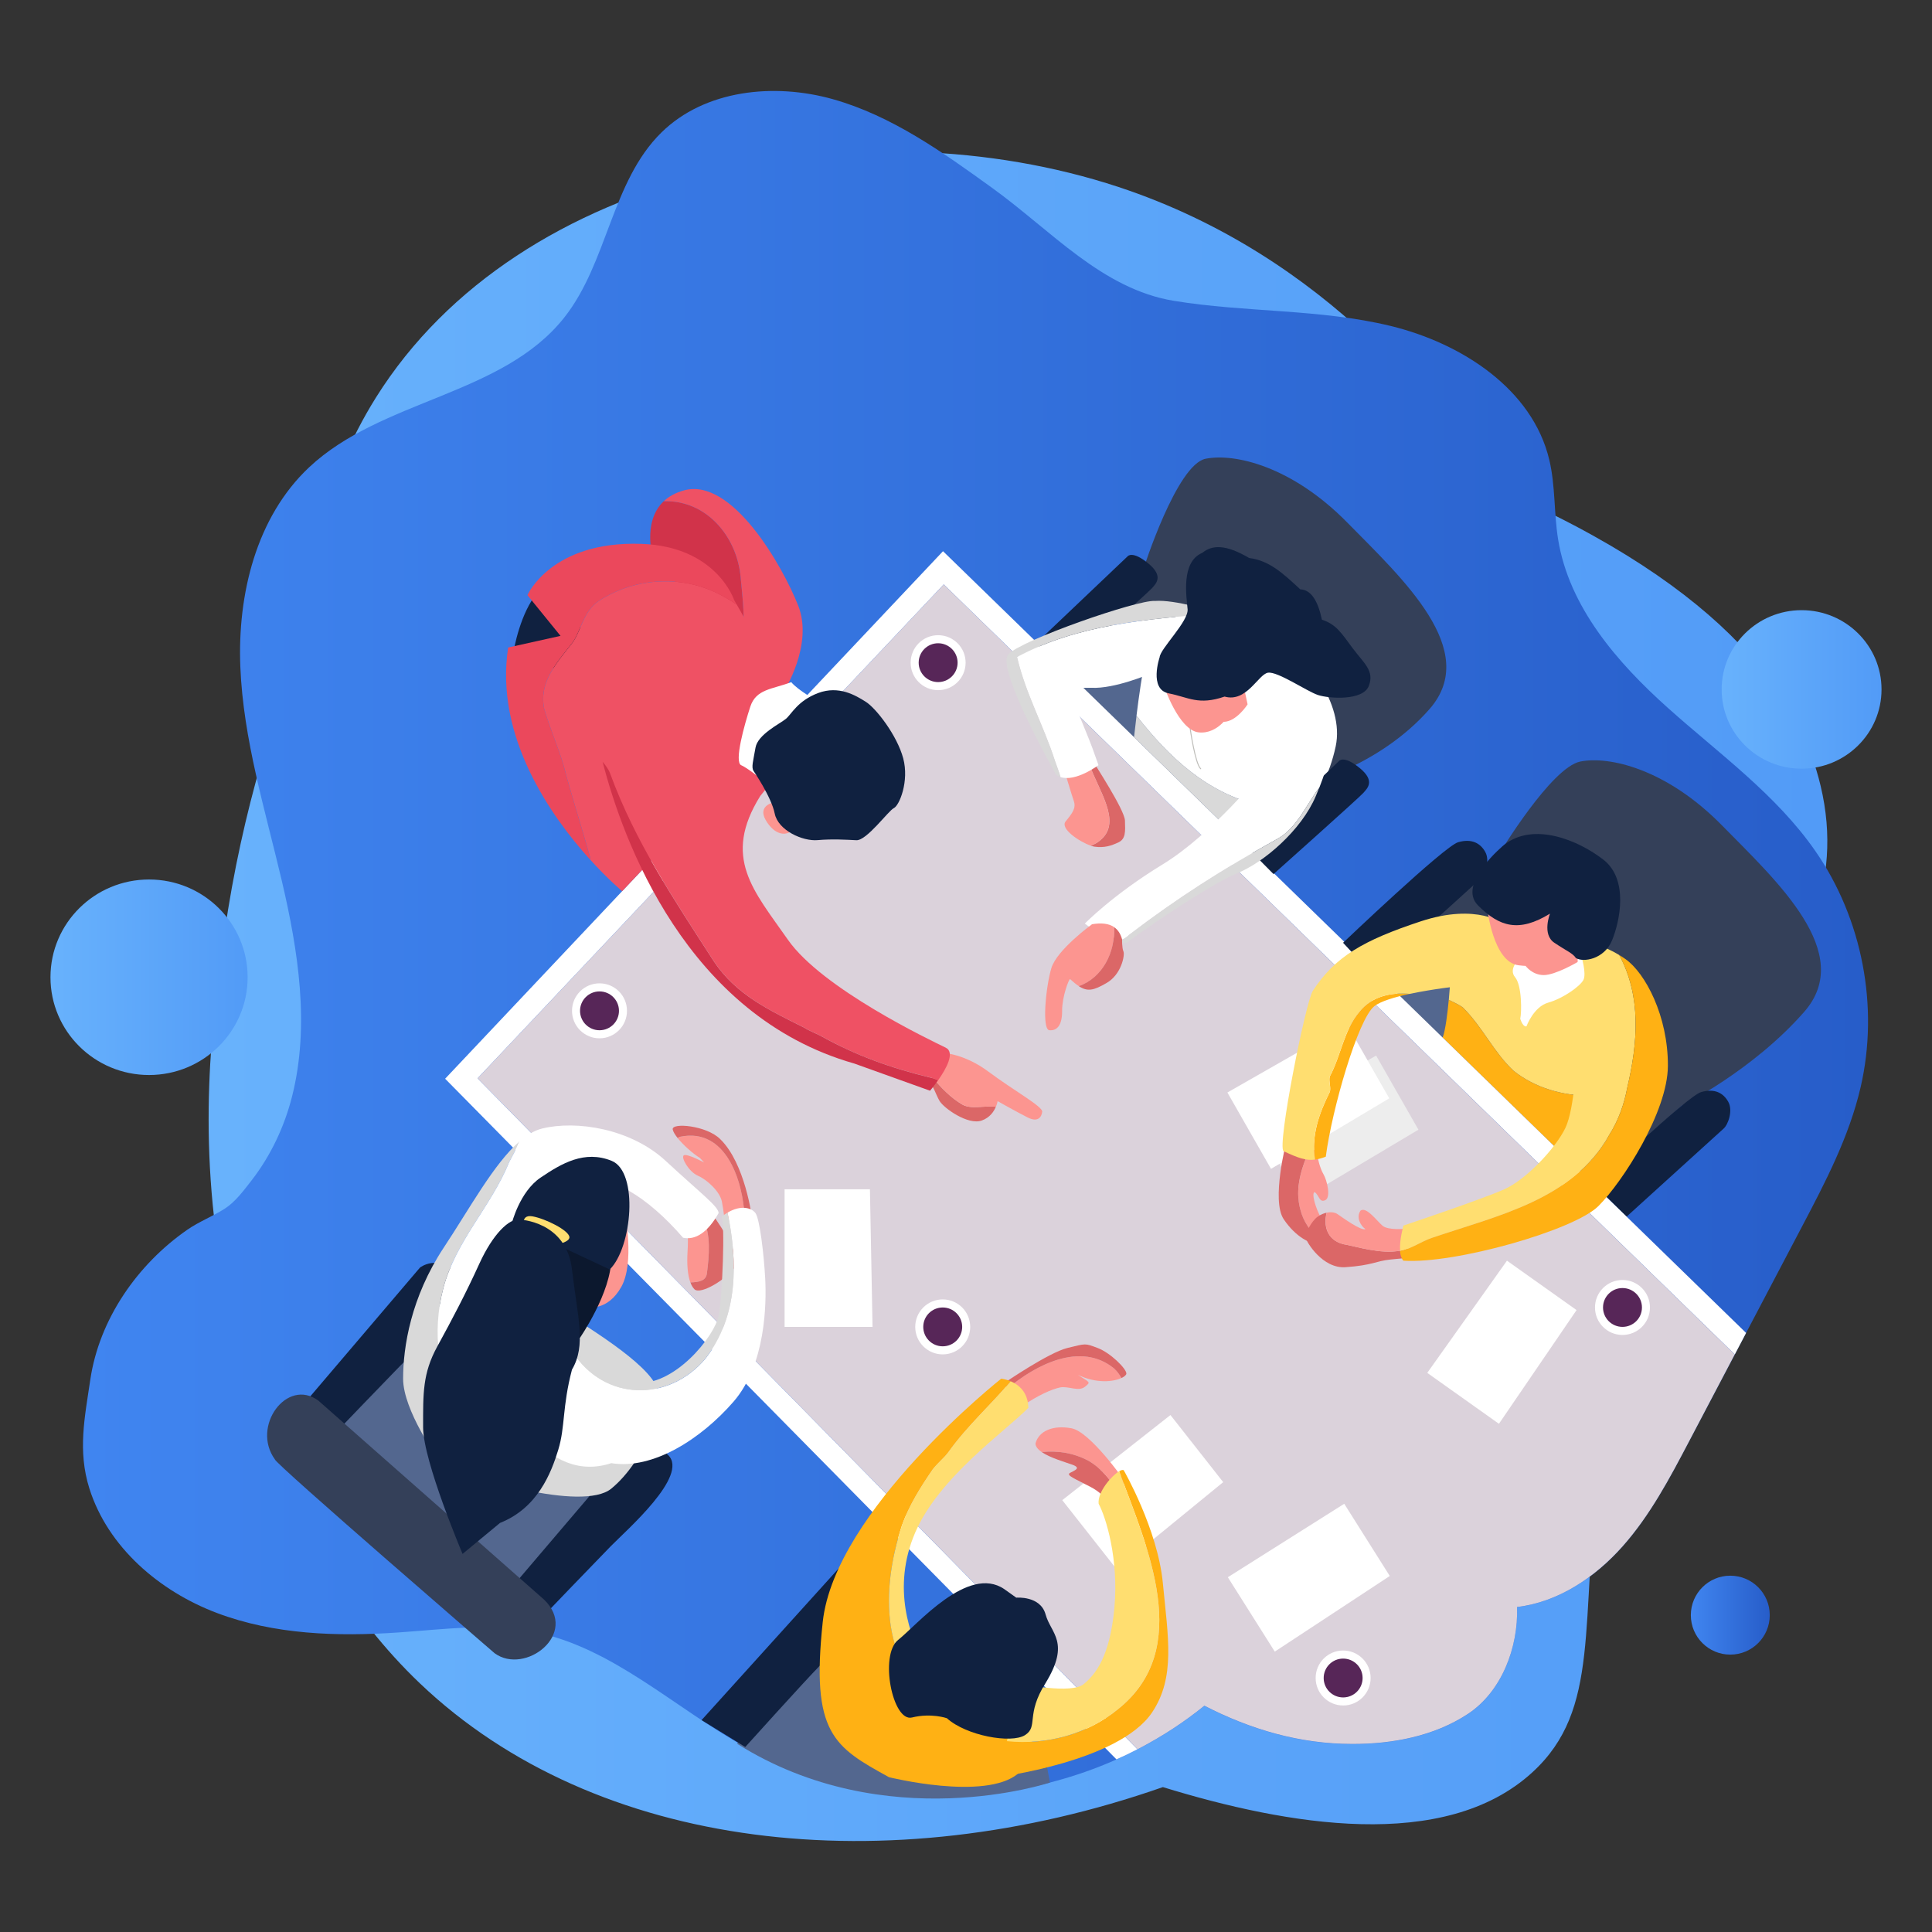 <?xml version="1.0" encoding="utf-8"?>
<!-- Generator: Adobe Illustrator 22.0.0, SVG Export Plug-In . SVG Version: 6.00 Build 0)  -->
<svg version="1.1" id="Layer_1" xmlns="http://www.w3.org/2000/svg" xmlns:xlink="http://www.w3.org/1999/xlink" x="0px" y="0px"
	 viewBox="0 0 4000 4000" style="enable-background:new 0 0 4000 4000;" xml:space="preserve">
<rect x="0" y="0" width="4000" height="4000" fill="#333333" stroke="none"/>
<style type="text/css">
	.st0{fill:#DB6767;}
	.st1{fill:url(#SVGID_1_);}
	.st2{fill:url(#SVGID_2_);}
	.st3{fill:url(#SVGID_3_);}
	.st4{fill:#53678F;}
	.st5{fill:#FFFFFF;}
	.st6{fill:#8E9DF4;stroke:#1A1A1A;stroke-width:2;stroke-linecap:round;stroke-linejoin:round;stroke-miterlimit:10;}
	.st7{fill:#102140;}
	.st8{fill:#344059;}
	.st9{fill:#D9D9D9;}
	.st10{fill:#FFDE70;}
	.st11{fill:#FFB114;}
	.st12{fill:#DBD2DB;}
	.st13{fill:#FC9590;}
	.st14{fill:#D1334A;}
	.st15{fill:#EF5164;}
	.st16{fill:#FFFFFF;stroke:#1A1A1A;stroke-width:2;stroke-linecap:round;stroke-linejoin:round;stroke-miterlimit:10;}
	.st17{fill:#EB485C;}
	.st18{fill:none;stroke:#BFBEBA;stroke-width:2;stroke-linecap:round;stroke-linejoin:round;stroke-miterlimit:10;}
	.st19{fill:#572658;}
	.st20{fill:#EDEDED;}
	.st21{fill:#0C182E;}
	.st22{fill:url(#SVGID_4_);}
	.st23{fill:url(#SVGID_5_);}
</style>
<path class="st0" d="M1950.1,1954.7c0,0,32.7,82.2,99.8,90.6c-1.5-37.4-1.5-37.4-1.5-37.4S1969,1985.5,1950.1,1954.7z"/>
<g>
	<linearGradient id="SVGID_1_" gradientUnits="userSpaceOnUse" x1="431.934" y1="2062.678" x2="3783.361" y2="2062.678">
		<stop  offset="0" style="stop-color:#68B2FC"/>
		<stop  offset="1" style="stop-color:#529BF7"/>
	</linearGradient>
	<path class="st1" d="M632.9,1313c-60.2,147.6-130.8,358.6-168.3,619.7c-24.7,171.8-59.1,426,0,726.8
		c24.7,125.7,106.5,542,405.4,826.3c364.7,346.8,965.6,414.3,1537.6,214.2c257,79.1,583.3,135.7,765-30.6
		c142.9-130.9,97.3-309.2,137.7-627.4c101.5-799.9,558.1-1000.6,459-1415.4c-40.5-169.7-181.4-406-680.8-619.7
		c-93.6-145.6-336.5-475.6-772.6-619.7C1785.5,212,1076.3,347,778.2,823.3C667.7,999.9,638.8,1183.2,632.9,1313z"/>
	<linearGradient id="SVGID_2_" gradientUnits="userSpaceOnUse" x1="3564.548" y1="1427.42" x2="3895.48" y2="1427.42">
		<stop  offset="0" style="stop-color:#68B2FC"/>
		<stop  offset="1" style="stop-color:#529BF7"/>
	</linearGradient>
	<ellipse class="st2" cx="3730" cy="1427.4" rx="165.5" ry="164.1"/>
	<linearGradient id="SVGID_3_" gradientUnits="userSpaceOnUse" x1="171.86" y1="1953.483" x2="3867.606" y2="1953.483">
		<stop  offset="0" style="stop-color:#4085F0"/>
		<stop  offset="1" style="stop-color:#275DC9"/>
	</linearGradient>
	<path class="st3" d="M3140.9,3327.2c85.3-10,161.4-61.3,218.4-125.5c57-64.2,97.5-141,137.5-217c77.8-148,155.6-296,233.4-444
		c49-93.1,98.4-187.6,122.1-290.1c38.4-166.3,3.5-348.3-93.8-488.6c-80.9-116.7-199-201.3-304.8-295.9
		c-105.9-94.7-205.4-209.8-227.9-350c-8.7-54.3-5.4-110.3-18.1-163.8c-34.7-146.8-181.7-241.7-328.3-277.4
		c-146.6-35.7-300.3-27.6-449.2-52.1c-148.9-24.5-253.7-145.6-376.1-233.8c-102.5-74-207.8-149.3-329.5-183.6
		c-121.7-34.3-265.2-19.6-355.3,69c-103.4,101.7-111,268.9-200.9,382.8c-127.8,161.9-378,169.1-528.4,310.3
		c-109.5,102.9-148.5,263-142.4,413.2c6.1,150.2,51.2,295.5,85.6,441.8c34.4,146.3,58.3,300.1,21.9,445.9
		c-15.8,63.4-44.3,123.9-84.3,175.6c-15.8,20.3-33.6,44.4-55.1,58.2c-25,16.1-53.2,26.7-78,43.9
		c-103.3,71.7-182.4,185.4-200.8,310.7c-11.4,77.5-26.4,146.8-1.9,224.8c38.2,121.4,144.8,212.8,263.8,257.8s249.7,49.2,376.7,40.4
		c93.3-6.5,187.8-19.5,279.5-1.3c164.1,32.5,291.5,157.8,438.1,238.5c295.7,162.6,688.4,127.4,950.3-85.3
		c96.4,49.5,197.2,79,305.6,79.2c83.8,0.2,170-16,240-62.1C3109,3502.6,3143.8,3410.9,3140.9,3327.2z"/>
	<polygon class="st4" points="670.6,2947.8 1038.3,3327.9 1303,3120.4 834.6,2747.2 	"/>
	<path class="st4" d="M2174.4,1386.1l383.7,375.4c0,0,100.4-161.1,105.1-169.9c4.6-8.9-359.4-299.4-359.4-299.4L2174.4,1386.1z"/>
	<path class="st4" d="M2865.1,2039.1l383.7,375.4c0,0,100.4-161.1,105.1-169.9s-359.4-299.4-359.4-299.4L2865.1,2039.1z"/>
	<path class="st4" d="M1526,3610.2l189.4-208.5c0,0,11.4,214.2,133.8,250.6c122.4,36.3,317.5,0,317.5,0l7.1,38.3
		C2173.8,3690.5,1834.6,3804.4,1526,3610.2z"/>
	<polygon class="st5" points="1918.5,1615 2076.5,1732 2234.4,1532.9 2087.2,1431.2 	"/>
	<polygon class="st6" points="2062.2,2092.8 1868.3,2274.9 2134.5,2562.7 2338,2388.6 	"/>
	<polygon class="st5" points="2264.2,2361.9 2127.5,2484.8 2114.1,2473.1 2254.7,2352.6 	"/>
	<polygon class="st5" points="2226.5,2321.7 2089.7,2444.7 2076.3,2432.9 2216.9,2312.4 	"/>
	<g>
		<path class="st7" d="M629.2,2906.5l240.3-282.1c0,0,36.5-29.3,79.4,13.6c42.9,42.9-86.6,155.2-119.5,188.9
			c-32.9,33.6-137.3,142.4-137.3,142.4L629.2,2906.5z"/>
		<path class="st7" d="M1063.9,3281.3l240.3-282.1c0,0,36.5-29.3,79.4,13.6c42.9,42.9-86.6,155.2-119.5,188.9
			c-32.9,33.6-137.3,142.4-137.3,142.4L1063.9,3281.3z"/>
		<path class="st8" d="M569.1,3021.5c0,8.6,454.9,401.3,454.9,401.3c63.2,46.3,175.7-40.5,102.3-111.1L659,2899.7
			C594.1,2852,519.7,2953.1,569.1,3021.5z"/>
	</g>
	<g>
		<path class="st7" d="M1452.5,3561.3l284.9-315.2c0,0,36.5-29.3,79.4,13.6c42.9,42.9-86.6,155.2-119.5,188.9
			c-32.9,33.6-154.3,168.4-154.3,168.4L1452.5,3561.3z"/>
	</g>
	<path class="st9" d="M1301.1,3012.9c-2.9,5.8-14.5,14.5-26.1,14.5c-69.7-2.9-139.4-8.7-209.1-29c-55.2-14.5-122-37.8-148.1-95.8
		c26.1,58.1,92.9,81.3,148.1,95.8c69.7,20.3,139.4,26.1,209.1,29C1286.5,3027.4,1298.1,3018.7,1301.1,3012.9
		c13.8-17.3,29-32.3,45.1-45.9c12.5-30.7,18.9-60.3,17.2-81.8c-4-50.9-133.9-129.8-210.2-178.3c-76.3-48.4-203.5-47.9-203.5-47.9
		c-28-1.1-83,119.1-87,219.8c-4,100.7,49.5,140.3,76.3,158.9c26.8,18.6,266.4,93.8,326.7,44.3c34.8-28.6,63.4-72.9,80.5-115
		C1330.1,2980.6,1314.9,2995.6,1301.1,3012.9z"/>
	<path class="st8" d="M2367.4,1178c0,0,68.7-216.2,128.7-228.2c60-12,178.5,15.4,293,131.8c114.5,116.5,277.1,264.7,170.7,386.3
		c-106.4,121.6-263.1,157.8-263.1,157.8l-376.2-381.8L2367.4,1178z"/>
	<path class="st8" d="M3105.1,1765.9c0,0,106.7-177.1,166.7-189.2c60-12,178.5,15.4,293,131.8c114.5,116.5,277.1,264.7,170.7,386.3
		C3629,2216.6,3482,2289.3,3482,2289.3l-122,108.5l-404.8-506.1L3105.1,1765.9z"/>
	<path class="st10" d="M3133.8,2217.1c44.8,35.5,101.1,51.3,158.8,51.8c32.3-82.5,66.7-181.5,61.9-217.5
		c-8.8-66-78.4-99.5-78.4-99.5s-188.3-25-216-8.3c-27.7,16.7-57.1,81.9-57.1,81.9s-1.1,20.1-3.4,44.6c10.9,5.6,22,10.1,29.7,16.3
		C3069.9,2127,3093.1,2179.3,3133.8,2217.1z"/>
	<path class="st11" d="M3133.8,2217.1c-40.7-37.8-63.9-90-104.6-130.7c-7.8-6.2-18.9-10.8-29.7-16.3c-2.6,28.2-6.8,62.2-12.6,78.1
		c203.2,197.8,253.4,246.7,253.4,246.7s25.4-57.3,52.2-126C3234.8,2268.4,3178.6,2252.6,3133.8,2217.1z"/>
	<path class="st7" d="M3300.5,2453.4c0,0,193.1-184.3,221.6-192.4c28.6-8.2,46.4,2.5,56.2,20.4c9.8,17.8,0,46.4-9.8,55.3
		c-9.8,8.9-200.8,182.2-200.8,182.2L3300.5,2453.4z"/>
	<path class="st5" d="M1953.9,1210L988.7,2232.6l1366.4,1389.1c-14.3,7.4-28.8,14.4-43.6,20.9L921.6,2233.4l1030.8-1092.2
		l1662.7,1618.5c-7.8,14.9-15.6,29.7-23.4,44.6L1953.9,1210z"/>
	<path class="st12" d="M3591.6,2804.2c-31.6,60.2-63.2,120.3-94.8,180.4c-39.9,76-80.5,152.8-137.5,217
		c-57,64.2-133.1,115.5-218.4,125.5c2.9,83.7-31.9,175.4-101.9,221.5c-70,46.1-156.1,62.3-239.9,62.1
		c-108.4-0.2-209.2-29.7-305.6-79.2c-42,34.1-87.4,63.6-135.1,88.5c-1.1,0.6-2.2,1.2-3.2,1.7L988.7,2232.6L1953.9,1210
		L3591.6,2804.2z"/>
	<path class="st0" d="M1992.3,2286.8c-23.5-13.7-43-34-61.2-55.5c-2,4.2-4.1,8.5-6.4,12.8c8,3.1,12,20.5,20.5,35.2
		c8.5,14.7,58.9,50.9,87.5,40.6c16.8-6,25.1-18.8,29.1-28.4C2037.3,2288.4,2011.1,2297.5,1992.3,2286.8z"/>
	<path class="st13" d="M2047,2219.1c-51.3-38.4-95.9-39.3-95.9-39.3s-6.7,23.6-19.9,51.5c18.2,21.5,37.7,41.8,61.2,55.5
		c18.8,10.7,45,1.7,69.5,4.8c2.8-6.7,3.5-11.8,3.5-11.8s41.1,23.2,62.5,33.9c21.4,10.7,28.6-1.3,29.9-12
		C2159,2290.9,2098.3,2257.5,2047,2219.1z"/>
	<path class="st7" d="M1053.7,1421.3c0,0,8-191.9,101.7-226.7c69.6,156.2,69.6,156.2,69.6,156.2L1053.7,1421.3z"/>
	<path class="st14" d="M1533.4,1194.7c-7.9-84.6-71.2-159.5-159.1-157c-46.2,43.3-21.6,121.3-21.6,121.3l179.7,180.9
		C1545.9,1295.3,1537,1237.4,1533.4,1194.7z"/>
	<path class="st15" d="M1652.5,1253.6c-32.1-81.2-136.6-265.9-236.5-238.3c-18,5-31.6,12.8-41.7,22.4c87.9-2.5,151.2,72.4,159.1,157
		c3.6,42.7,12.5,100.6-1.1,145.2l90.7,91.3C1623.1,1431.2,1684.7,1334.8,1652.5,1253.6z"/>
	<path class="st16" d="M1638.3,1403.5"/>
	<path class="st15" d="M1525.4,1251.7c-8.7-5.8-17.6-11.4-26.8-16.3c-81.3-46.5-183-40.7-258.5,8.7c-31.9,20.3-37.8,63.9-55.2,87.1
		c-31.9,40.7-69.7,81.3-58.1,136.5c11.6,40.7,29,78.4,40.7,119.1c17.4,66.8,37.8,127.8,55.2,191.7c-0.9,0-1.5,0-2,0
		c38.1,42.2,67.4,66.6,67.4,66.6l358.3-379.6L1525.4,1251.7z"/>
	<path class="st17" d="M1167.4,1586.8c-11.6-40.7-29-78.4-40.7-119.1c-11.6-55.2,26.1-95.8,58.1-136.5
		c17.4-23.2,23.2-66.8,55.2-87.1c75.5-49.4,177.2-55.2,258.5-8.7c9.2,4.9,18.1,10.5,26.8,16.3l-5.4-9.5c0,0-36.1-110.9-192.3-116.2
		c-186.5-6.4-235.6,106.2-235.6,106.2l68.5,84.3c0,0,0,0-108.4,24.1c-28.5,184.5,89.2,349.9,168.5,437.9c0.5,0,1.1,0,2,0
		C1205.2,1714.6,1184.9,1653.6,1167.4,1586.8z"/>
	<path class="st15" d="M1478.2,1990.5c46.5,69.7,116.2,101.7,185.9,136.5c8.7,5.8,23.2,11.6,34.9,17.4
		c72.6,40.7,145.2,66.8,229.5,87.1c4.7,1.3,9.3,3,14,4.7c16.2-23,35.6-57.4,15.4-67.2c-31.2-15.2-255.7-121.8-326.7-223.5
		c-71-101.7-136.6-170-57.1-297.6l17-21l41.5-65.4l-401.7-62.4c0,0,4.5,30.1,16.9,77.9c6.3,7.7,12.2,15.3,15.6,24.2
		C1315.6,1743.6,1394,1859.8,1478.2,1990.5z"/>
	<path class="st14" d="M1928.4,2231.6c-84.2-20.3-156.8-46.5-229.5-87.1c-11.6-5.8-26.1-11.6-34.9-17.4
		c-69.7-34.9-139.4-66.8-185.9-136.5c-84.2-130.7-162.7-246.9-214.9-389.2c-3.3-8.9-9.2-16.5-15.6-24.2
		c41.7,161.4,172.8,525.7,521.3,624.8c156.6,56.2,156.6,56.2,156.6,56.2s7.9-9.2,16.8-21.8
		C1937.7,2234.6,1933.1,2232.9,1928.4,2231.6z"/>
	<path class="st5" d="M1694,1452.3c0,0-41.5-22.6-55.8-40c-39.6,15.1-72.7,13.9-84.8,50.8c-12,36.8-34.1,114.9-18.7,121.3
		c15.4,6.5,54.4,39.1,54.4,39.1L1694,1452.3z"/>
	<path class="st0" d="M2329.1,1698.9c-0.9-22.8-63.8-117.8-63.8-119.6l-10.3,2.4c19.8,55.7,67.3,118.8,24.9,156.2
		c-6,6-13.4,10.1-21.6,13c3,1,5.8,1.8,8.1,2.1c20.2,2.7,34.2-1.9,49.3-9C2330.8,1736.8,2329.9,1721.6,2329.1,1698.9z"/>
	<path class="st13" d="M2254.9,1581.7l-51.7,11.9c0,0,15.2,50.9,20.1,65.1c4.9,14.3-3.1,25-17,41.9c-12.2,15,28.7,42.3,51.9,50.2
		c8.2-3,15.6-7,21.6-13C2322.2,1700.4,2274.8,1637.4,2254.9,1581.7z"/>
	<path class="st7" d="M2145.2,1331.8l189.4-180c0,0,9.4-12.7,42.8,14.7c33.5,27.4,14.7,42.8,7.4,51.5c-7.4,8.7-185.9,168-185.9,168
		L2145.2,1331.8z"/>
	<path class="st5" d="M2630.7,1308.9c-73.2-44.6-169.6-50.9-176.7-52.6c0,0-71.8,72.3-82.6,111.1c-6.4,23.4-13.7,76.1-18.4,114.4
		c65.6,84,145.4,161,257.9,186.3c5.8,2.9,17.4,8.7,23.2,8.7c21.8,2.6,44.4,5,67,5.6c24.8-29.5,51.7-77.9,64.3-137.1
		C2784.2,1457,2703.9,1353.5,2630.7,1308.9z"/>
	<path class="st9" d="M2611,1668.1c-112.5-25.3-192.3-102.4-257.9-186.3c-3.1,25.3-5.2,44.3-5.2,44.3l241.8,235.4
		c0,0,50.2-36.8,78.3-50.2c9.3-4.4,21-14.4,33.2-28.9c-22.6-0.7-45.2-3-67-5.6C2628.4,1676.8,2616.8,1671,2611,1668.1z"/>
	<path class="st18" d="M2464.2,1508.9c0,0,10.3,72.6,21.7,82.7"/>
	<path class="st5" d="M2105.6,1360.2c17.4,75.5,55.2,142.3,78.4,214.9c3.7,11,8.5,22,11.5,33.7c31.7,10.8,78.8-24.7,78.8-24.7
		s0,0-7.4-20.7c-8.7-27.4-56.2-139.2-56.2-139.2s0,0,48.9-0.2c48.2,2.5,120.5-28.6,120.5-28.6l143.5-125.8c0,0-0.5-0.2-1.3-0.4
		c-2.5,0.6-5,1-7.2,1C2372.8,1281.8,2230.5,1293.4,2105.6,1360.2z"/>
	<path class="st9" d="M2390.9,1244.2c-36.1-2.7-276.5,81-303.2,110.4c-26.8,29.4,99.1,249.6,99.1,249.6c2.8,2,5.7,3.5,8.9,4.6
		c-3.1-11.7-7.9-22.7-11.5-33.7c-23.2-72.6-61-139.4-78.4-214.9c124.9-66.8,267.2-78.4,409.5-90c2.2,0,4.7-0.3,7.2-1
		C2511.5,1265.7,2432.6,1240.9,2390.9,1244.2z"/>
	<path class="st7" d="M2583,1755.5l189.4-180c0,0,9.4-12.7,42.8,14.7c33.5,27.4,14.7,42.8,7.4,51.5c-7.4,8.7-185.9,168-185.9,168
		L2583,1755.5z"/>
	<path class="st5" d="M2731.8,1512.2l-118,85.4c0,0-104.4,129.8-207.1,192.3c-102.6,62.5-160.7,122.3-160.7,122.3s34.7,27,66.3,36.5
		c9.8-1.6,18.7-6.4,25.6-13.3c98.8-75.5,194.6-136.5,305-197.5c41.7-22.2,59.5-68.4,88.9-107.9
		C2750.6,1582.5,2758.8,1545.5,2731.8,1512.2z"/>
	<path class="st9" d="M2642.9,1737.8c-110.4,61-206.2,122-305,197.5c-6.9,6.9-15.8,11.7-25.6,13.3c7.4,2.2,14.6,3.5,21.1,3.2
		c33-26.3,175.1-122.9,228.5-144.1c53.4-21.3,132.5-88.3,162.4-159.7c2.6-6.2,5.1-12.2,7.4-18.1
		C2702.4,1669.4,2684.6,1715.6,2642.9,1737.8z"/>
	<path class="st13" d="M2533.5,1494.5c26.8-0.4,49.5-36.2,49.5-36.2l-8.5-39.3h-165.1c0,0,30.8,92.8,72.3,97.3
		c41.5,4.5,65.6-40.2,65.6-40.2"/>
	<path class="st13" d="M2306.5,1919.4c-11.3-7.7-26.9-9-45.5-5.9c0,0-73,52.9-84.3,91c-11.4,38.1-20.1,127.2-4,128.5
		c16.1,1.3,26.5-10.7,26.3-40.2c-0.2-29.4,14.5-67.6,16.6-65.6c6.8,6.2,12.7,11,18,14.5C2282.7,2024.3,2309.4,1971.2,2306.5,1919.4z
		"/>
	<path class="st0" d="M2325.9,1969.7c-3.3-8-2.7-24.8-2.7-24.8c-3.3-12-9-20.3-16.8-25.5c3,51.8-23.7,104.9-72.9,122.3
		c18.3,12,30.9,8.7,56.3-5.8C2322.6,2017.9,2329.3,1975.7,2325.9,1969.7z"/>
	<g>
		
			<ellipse transform="matrix(3.623445e-03 -1 1 3.623445e-03 563.162 3309.334)" class="st5" cx="1942.3" cy="1372.1" rx="56.9" ry="56.9"/>
		
			<ellipse transform="matrix(5.102311e-03 -1 1 5.102311e-03 560.299 3307.293)" class="st19" cx="1942.3" cy="1372.1" rx="40.2" ry="40.3"/>
	</g>
	<g>
		<ellipse class="st5" cx="1241.2" cy="2092.8" rx="56.9" ry="56.9"/>
		
			<ellipse transform="matrix(1 -5.154884e-03 5.154884e-03 1 -10.772 6.426)" class="st19" cx="1241.2" cy="2092.8" rx="40.3" ry="40.2"/>
	</g>
	<g>
		<ellipse class="st5" cx="1951.8" cy="2747.2" rx="56.9" ry="56.9"/>
		<ellipse class="st19" cx="1951.8" cy="2747.2" rx="40.3" ry="40.2"/>
	</g>
	<g>
		
			<ellipse transform="matrix(1 -3.731023e-03 3.731023e-03 1 -12.943 10.399)" class="st5" cx="2780.8" cy="3474.1" rx="56.9" ry="56.9"/>
		
			<ellipse transform="matrix(1 -5.318563e-03 5.318563e-03 1 -18.438 14.839)" class="st19" cx="2780.8" cy="3474.1" rx="40.3" ry="40.2"/>
	</g>
	<g>
		
			<ellipse transform="matrix(3.596859e-03 -1 1 3.596859e-03 640.087 6056.344)" class="st5" cx="3359.1" cy="2707" rx="56.9" ry="56.9"/>
		
			<ellipse transform="matrix(5.050048e-03 -1 1 5.050048e-03 635.222 6052.39)" class="st19" cx="3359.1" cy="2707" rx="40.2" ry="40.3"/>
	</g>
	<path class="st7" d="M2780.7,1951.9c0,0,209.7-200.1,238.3-208.2c28.6-8.2,46.4,2.5,56.2,20.4c9.8,17.8,0,46.4-9.8,55.3
		c-9.8,8.9-221.3,200.8-221.3,200.8L2780.7,1951.9z"/>
	<polygon class="st5" points="1624.4,2462.3 1801.1,2462.3 1806.5,2747.2 1624.4,2747.2 	"/>
	<polygon class="st5" points="2423.3,2929.7 2532.5,3068.6 2311.9,3249 2199.3,3105.9 	"/>
	<polygon class="st5" points="2783.1,3113.4 2877.4,3262.9 2639.3,3419.5 2542.1,3265.5 	"/>
	<polygon class="st5" points="3120,2610.1 3264.1,2712.4 3103.4,2947.8 2955,2842.4 	"/>
	<polygon class="st20" points="2849.1,2185.5 2936.7,2338.9 2691.9,2484.8 2601.6,2326.8 	"/>
	<polygon class="st5" points="2788.7,2120.6 2876.3,2274 2631.5,2420 2541.2,2261.9 	"/>
	<path class="st13" d="M1603.4,1660.9c0,0-35.7,5.8-18.3,36.6c17.4,30.8,44.2,37.9,61.1,15.6
		C1630.2,1690.4,1603.4,1660.9,1603.4,1660.9z"/>
	<path class="st13" d="M2692.3,2504.6c6,23.9,20.4,45.5,40.2,61.2c6.8-10.3,11.9-28.2,3.6-42.4c-12.5-21.4-21.4-53.5-14.3-55.3
		c9.8,6.7,9.4,22.4,21.9,16.8c12.5-5.6,3.6-41.8-3.6-53.8c-7.1-12-13.8-36.6-11.6-43.7c0.8-2.4-6.4-6.1-16.2-9.9
		C2694.9,2417.7,2679.9,2460.1,2692.3,2504.6z"/>
	<path class="st0" d="M2692.3,2504.6c-12.4-44.5,2.6-86.9,19.9-127.2c-19.2-7.5-48.5-15.5-48.5-15.5s-32.3,123.1-5.9,162.4
		c26.4,39.3,56.8,50,64.8,50c2.7,0,6.4-3.3,9.8-8.4C2712.7,2550.1,2698.3,2528.5,2692.3,2504.6z"/>
	<path class="st11" d="M2814.3,2095.1c-31.9,37.8-37.8,90-61,133.6c-2.9,8.7,2.9,23.2,0,31.9c-22.1,44.1-38.9,90.9-30.6,140.2
		c6.8-0.9,14-2.9,22.2-6c12.9-98.8,66.7-284.6,100.3-311.4c13.2-10.5,42.8-19.2,73.8-25.8
		C2879.5,2054.3,2839.9,2062.7,2814.3,2095.1z"/>
	<path class="st10" d="M2941,1907.7c-118.4,39.2-176.5,72.6-222.9,143.6c-14.9,22.8-74.3,320.4-60.7,332
		c30.1,14.2,46.5,20,65.2,17.5c-8.3-49.4,8.5-96.1,30.6-140.2c2.9-8.7-2.9-23.2,0-31.9c23.2-43.6,29-95.8,61-133.6
		c25.6-32.4,65.2-40.8,104.7-37.4c47.8-10.2,99.1-15.7,99.1-15.7l69.1-92.1l27.3-36.4C3114.5,1913.5,3059.5,1868.5,2941,1907.7z"/>
	<path class="st0" d="M2788.1,2577.2c-36.3-5.2-49.5-33.6-41.5-66.5c-5.9,1.3-12.1,3.9-17.8,7.8c-13.8,9.4-27.2,36.1-25.4,44.6
		c1.8,8.5,34.8,63.8,82.3,60.5c56.6-4,62.5-12.7,92.3-15.8c29.8-3.1,37.8-3.6,37.8-3.6l-1.7-19.1
		C2876.2,2599.5,2827.3,2585.9,2788.1,2577.2z"/>
	<path class="st13" d="M2862.3,2537.7c-12-10.3-33.5-40.2-45.5-31.2c-9.4,13.4-0.4,31,10.3,38.3c-9.8,3.7-48-24.4-57.9-31.1
		c-5.8-3.9-14-4.8-22.5-2.9c-8,32.9,5.1,61.3,41.5,66.5c39.1,8.7,88.1,22.3,126,7.8l-3.7-41.1
		C2910.5,2543.9,2874.4,2547.9,2862.3,2537.7z"/>
	<path class="st10" d="M3331.3,2350.7c20.3-31.9,31.9-66.8,37.8-98.8c21.9-92.6,29.5-189.3-16.6-274.6
		c-38.2-22.9-80.7-33.7-80.7-33.7l-7.7,241.9c0,0-3.4,108.6-23.1,149.7c-19.7,41.1-80.3,106.4-126.5,127.1
		c-46.2,20.7-208.8,75.1-208.8,75.1s-8.8,30.1-6.9,52.9c24.5-5.1,43.2-19.8,66.6-27.6C3101.8,2516.2,3255.8,2484.3,3331.3,2350.7z"
		/>
	<path class="st11" d="M3365.5,1985.8c-4.2-3-8.6-5.8-13.1-8.5c46.2,85.3,38.6,182,16.6,274.6c-5.8,31.9-17.4,66.8-37.8,98.8
		c-75.5,133.6-229.5,165.6-366,212c-23.4,7.8-42.1,22.5-66.6,27.6c0.7,8.1,2.7,15.2,6.9,19.8c106.4,7.4,354.1-63.1,404-113.2
		c49.9-50,143.3-194.6,143.7-290.2C3453.6,2103.3,3406.3,2014.5,3365.5,1985.8z"/>
	<path class="st5" d="M3144.8,1986c0,0-22.3,20.3-8,37.2s13.8,72.7,10.7,86.1c6.2,18.7,12.9,15.6,12.9,15.6s14.7-40.6,45.1-49.1
		c30.3-8.5,65.6-33.5,72.7-46.8c7.1-13.4-4.5-50.4-4.5-50.4l-97.3-7.6L3144.8,1986z"/>
	<path class="st13" d="M3210.2,1987.5c0,0-13.4,17.7-66.3,11c-52.9-6.7-64.7-118-64.7-118s149-52.7,170.4-19.9
		c21.4,32.8,16.7,131.2,16.7,131.2s-46.2,27.2-70.3,27c-24.1-0.2-37.4-19-37.4-19"/>
	<path class="st13" d="M2306,2832.8c-68.7-55.5-161.4-7.6-221.3,43c5.6,11.4,16.2,27.3,33.7,34.2c29.5-20.7,59.6-34.1,76.6-37.5
		c17.1-3.3,37.8,9.4,51.2-1.3c13.4-10.7,9.4-8.7-14.7-24.8c39.1,18.8,73.9,14.3,90.4,6.6C2317.5,2845.5,2312.5,2838.5,2306,2832.8z"
		/>
	<path class="st0" d="M2332,2843.7c0-10-32.8-42.8-59.6-52.9c-26.8-10-23.4-9.4-62.3,0c-38.8,9.4-130.5,72.3-130.5,72.3
		s1.5,5.4,5.1,12.7c59.9-50.6,152.6-98.5,221.3-43c6.5,5.7,11.5,12.7,15.9,20.2C2328.3,2850,2332,2846.6,2332,2843.7z"/>
	<path class="st11" d="M1867.4,3158.1c14.5-40.7,37.8-78.4,63.9-116.2c11.6-14.5,23.2-23.2,31.9-34.9
		c40.2-56.3,87.9-97.8,129.3-147.3c-10.7-4.5-19.6-5.3-19.6-5.3s-344.7,272.6-369.5,503.7c-24.8,231.1,23.4,258.7,137.2,321.4
		c0,0,198.4,49.4,267-7.2c36.1-33.6,43.8-55.5,43.8-55.5l-64.2-47.1c-45.9-2.8-93.1-3.5-135.6-31.2
		C1821,3451.5,1823.9,3291.7,1867.4,3158.1z"/>
	<path class="st10" d="M1894.8,3173c49.5-115.1,187.4-210.1,234.3-258.3c-0.8-33.2-20.7-48.2-36.6-54.9
		c-41.4,49.5-89,91-129.3,147.3c-8.7,11.6-20.3,20.3-31.9,34.9c-26.1,37.8-49.4,75.5-63.9,116.2c-43.6,133.6-46.5,293.4,84.2,380.5
		c42.5,27.7,89.7,28.4,135.6,31.2l-173.9-127.7C1885,3389.9,1845.3,3288.1,1894.8,3173z"/>
	<path class="st13" d="M2253.7,3024.5c28,16,46.3,41.6,64.5,68.3c5.8-10.5,10.1-21.9,7.7-30c0,0-69.2-98.6-107.5-105.7
		c-38.4-7.1-67.4,5.4-74.5,31.2c-0.1,6.6,5,12.6,12.8,18C2190.9,3003.1,2223.3,3008.1,2253.7,3024.5z"/>
	<path class="st0" d="M2253.7,3024.5c-30.5-16.4-62.8-21.4-97-18.2c17.9,12.3,49.8,21.2,63.5,26.2c19.6,7.1,4,12-4.9,17
		c-8.9,4.9,10.3,12,43.3,29.4c33,17.4,40.6,41.5,40.6,41.5s11-13,19.1-27.6C2300,3066.1,2281.7,3040.5,2253.7,3024.5z"/>
	<path class="st11" d="M2407.6,3277.9c-10.7-112-81-233.8-81-233.8c-1.6-1.5-5.1-0.6-9.5,2c0.2,0.5,0.3,1.1,0.5,1.6
		c58.1,156.8,153.9,366-2.9,490.9c-62,51.2-146.5,74.9-230.3,66.4l-20.9,74.6c0,0,253.2-31.7,321.8-134.3
		C2434,3472.5,2418.3,3389.9,2407.6,3277.9z"/>
	<path class="st10" d="M2314.7,3538.6c156.8-124.9,61-334,2.9-490.9c-0.2-0.5-0.3-1.1-0.5-1.6c-16.2,9.8-45.1,43.1-42.5,67.3
		c15.2,27.9,41.9,114.9,32.6,215.7c-9.4,100.8-38.8,137.4-63.8,157.9c-25,20.5-125.8,0-125.8,0l-33.1,117.9
		C2168.2,3613.5,2252.7,3589.8,2314.7,3538.6z"/>
	<path class="st16" d="M1066.2,2545.9c0,0,0-33.5,9.4-37.5c9.4-4,80.3-9.4,87.7,37.5c-20.1,29.4-20.1,29.4-20.1,29.4L1066.2,2545.9z
		"/>
	<path class="st13" d="M1463.7,2635.3c4.4-35.3,8.8-79-8.5-113.3l-32.2,18.6c0,0,2.5,18,0.5,51.1c-1.5,24.2-0.1,47.5,5.8,63.3
		C1447.3,2654.4,1462.2,2651.9,1463.7,2635.3z"/>
	<path class="st0" d="M1473.1,2511.7l-17.9,10.4c17.3,34.2,12.9,78,8.5,113.3c-1.5,16.6-16.4,19.1-34.3,19.7
		c2.1,5.8,4.9,10.7,8.3,14.1c12.7,12.7,68.3-22.1,84.3-46.2C1538.1,2598.8,1473.1,2511.7,1473.1,2511.7z"/>
	<path class="st9" d="M917.7,2667.3c26.1-98.8,98.8-168.5,136.5-261.4c5.8-11.6,14.5-26.1,20.3-40.7c0.3-0.7,0.7-1.4,1.1-2.1
		c-53.1,46.1-103.7,139.7-156.7,219.7c-68.3,103.1-84.3,206.1-84.3,271.7s72.3,166,72.3,166l36.9-90.9
		C910,2848.3,893.2,2761.9,917.7,2667.3z"/>
	<path class="st5" d="M1378.1,2403.4c-72.3-66.9-184.7-84.3-255.7-66.9c-15.9,3.9-31.5,13.3-46.8,26.6c-0.4,0.7-0.7,1.4-1.1,2.1
		c-5.8,14.5-14.5,29-20.3,40.7c-37.8,92.9-110.4,162.7-136.5,261.4c-24.5,94.6-7.7,181,26.1,262.2l122.4-301.3
		c0,0,111.1-160.6,151.9-179.4c40.8-18.7,121.2,26.8,196.1,113.8c25.4,5.4,50.9-10.7,73.6-51
		C1487.9,2498.1,1450.4,2470.3,1378.1,2403.4z"/>
	<path class="st13" d="M1408.5,2353.6c-2.5,0.4-4.2,1.4-5.3,2.9c12,14.8,31.7,32.2,45.9,40.9c8.7,9.4,8.7,9.4,8.7,9.4
		s-36.1-19.4-42.2-14.7c-6,4.7,10.7,34.1,29.5,42.2c18.7,8,45.5,32.8,49.5,53.5c4,20.7,5.3,38,5.3,38l42-3.8
		C1538.6,2443.6,1502.4,2334.2,1408.5,2353.6z"/>
	<path class="st0" d="M1491.2,2358.5c-28.1-28.4-101.1-34.8-98.4-20.1c0.9,4.7,4.8,11.1,10.4,18c1.2-1.5,2.9-2.5,5.3-2.9
		c93.9-19.3,130,90.1,133.3,168.3l14.9-1.4C1556.8,2520.5,1542.8,2408.7,1491.2,2358.5z"/>
	<path class="st5" d="M1584.3,2647.7c-2.7-50.9-11.4-123.8-20.1-136c-7.6-10.7-29.6-17.9-57.9-1.1c21.4,102.2,22.3,214.5-45.5,302
		c-75.5,90-209.1,90-275.9-14.5c-1.8-3.1-3.4-6.3-4.8-9.5c-10.7-10.8-16.9-18.3-16.9-18.3l-70.5,199.1
		c51.7,53.3,105.7,81.8,172.9,59.9c86.4,14.1,186.1-50.3,253-127.2C1585.6,2825,1586.9,2698.5,1584.3,2647.7z"/>
	<path class="st9" d="M1460.8,2812.5c67.8-87.5,66.9-199.7,45.5-302c-4,2.4-8.1,5.2-12.4,8.6c7.4,12.5,2,162.6-6,204.8
		c-8,42.2-92.4,148.6-174.8,139.1c-57.7-6.7-108-49.4-133-74.5c1.4,3.2,3,6.3,4.8,9.5C1251.7,2902.5,1385.3,2902.5,1460.8,2812.5z"
		/>
	<path class="st7" d="M1560.2,1596.2c0,0,36.8,53.5,43.8,88.3c7.1,34.8,57.9,57.6,88.7,54.9c30.8-2.7,58.9-0.9,80.3,0.2
		c21.4,1.1,66.3-61.1,77.6-66.5c11.4-5.4,32.1-55.5,19.4-103.1c-12.7-47.5-56.2-103.7-77.6-117.1c-21.4-13.4-55.6-34.1-98.4-18.1
		c-42.8,16.1-54.9,43.5-66.9,53.5c-12,10-58.2,32.1-62.9,59.6C1559.5,1575.5,1555.1,1588.5,1560.2,1596.2z"/>
	<path class="st7" d="M2400.9,1360.7c0,0-22.8,66.6,18.7,74.8c41.5,8.2,61.6,25.3,115.8,6.7c45.5,12.9,69.6-46,89.7-49.4
		c20.1-3.3,81,38.8,103.8,46.2c22.8,7.4,93,12.4,105.1-18.9c12-31.3-10-46.7-33.5-78.1c-23.4-31.5-34.1-49.5-63.6-58.9
		c-8-38.1-22.1-62.2-44.8-62.9c-36.8-34.1-64.3-59.6-105.8-64.9c-50.2-29.4-77-26.8-97.1-10.7c-44.8,18.7-32.6,91.2-30.4,116.6
		C2461.1,1286.4,2402.2,1342.9,2400.9,1360.7z"/>
	<path class="st7" d="M3114.5,1748.8c0,0-99.1,81.2-54.4,125.8c44.6,44.6,84.8,56.4,149,17c0,0-17,42.8,8.9,60.2
		c25.9,17.4,38.4,21.8,44.6,31.6c15.2,9.8,58.9,2.7,75-36.6c16.1-39.3,34.8-125.8-17.9-166.9
		C3267.1,1739,3175.2,1701.5,3114.5,1748.8z"/>
	<path class="st7" d="M1960.4,3557.4c0,0-32.1-11.4-72.3-1.5c-40.2,9.8-67.8-129.4-28.6-160.6c39.3-31.2,144.6-156.2,219.6-105.3
		c25,17.8,25,17.8,25,17.8s50-4.5,60.7,34.8s51.8,57.1,0,141.9c-41.9,66-14.3,90.1-42.8,108
		C2093.4,3610.3,2000.6,3593.7,1960.4,3557.4z"/>
	<path class="st13" d="M1293.7,2511.7c0,0,20.8,102.5-7.4,152.7c-28.1,50.2-68.9,43.5-75.6,40.2c-6.7-3.3,31.5-208.8,31.5-208.8
		L1293.7,2511.7z"/>
	<path class="st21" d="M1170.6,2715.9l29.9,54.2c0,0,65.1-93.9,65.1-165.4c0-71.5,0-71.5,0-71.5l-115.1,7.4"/>
	<path class="st7" d="M1059.5,2533.2c0,0,16.1-65.6,59.6-95c43.5-29.4,91-57.6,147.3-34.8s42.2,180-4,224.9"/>
	<path class="st10" d="M1085.7,2544.7c0,0-10.4-31.1,16.6-26.4c26.9,4.7,75.6,29,76.6,43c1,14-47.6,19.2-47.6,19.2L1085.7,2544.7z"
		/>
	<path class="st7" d="M1075.5,2525c0,0,97,2.8,108.7,103.2c11.8,100.4,29.8,156.6,0,207.5c-20.4,77.6-13.7,117.8-28.4,166
		c-14.7,48.2-42.8,120.5-120.5,151.3c-77.6,64.2-77.6,64.2-77.6,64.2s-81.7-192.3-81.7-262.1c0-69.8-1.3-111.5,29.5-167.6
		c30.8-56.2,58.9-109.7,87-171.3C1020.6,2554.6,1054.4,2522.3,1075.5,2525z"/>
	<linearGradient id="SVGID_4_" gradientUnits="userSpaceOnUse" x1="3500.713" y1="3344.008" x2="3664.084" y2="3344.008">
		<stop  offset="0" style="stop-color:#4085F0"/>
		<stop  offset="1" style="stop-color:#275DC9"/>
	</linearGradient>
	<ellipse class="st22" cx="3582.4" cy="3344" rx="81.7" ry="81.7"/>
	<linearGradient id="SVGID_5_" gradientUnits="userSpaceOnUse" x1="104.52" y1="2023.28" x2="512.67" y2="2023.28">
		<stop  offset="0" style="stop-color:#68B2FC"/>
		<stop  offset="1" style="stop-color:#529BF7"/>
	</linearGradient>
	<ellipse class="st23" cx="308.6" cy="2023.3" rx="204.1" ry="202.4"/>
</g>
</svg>
